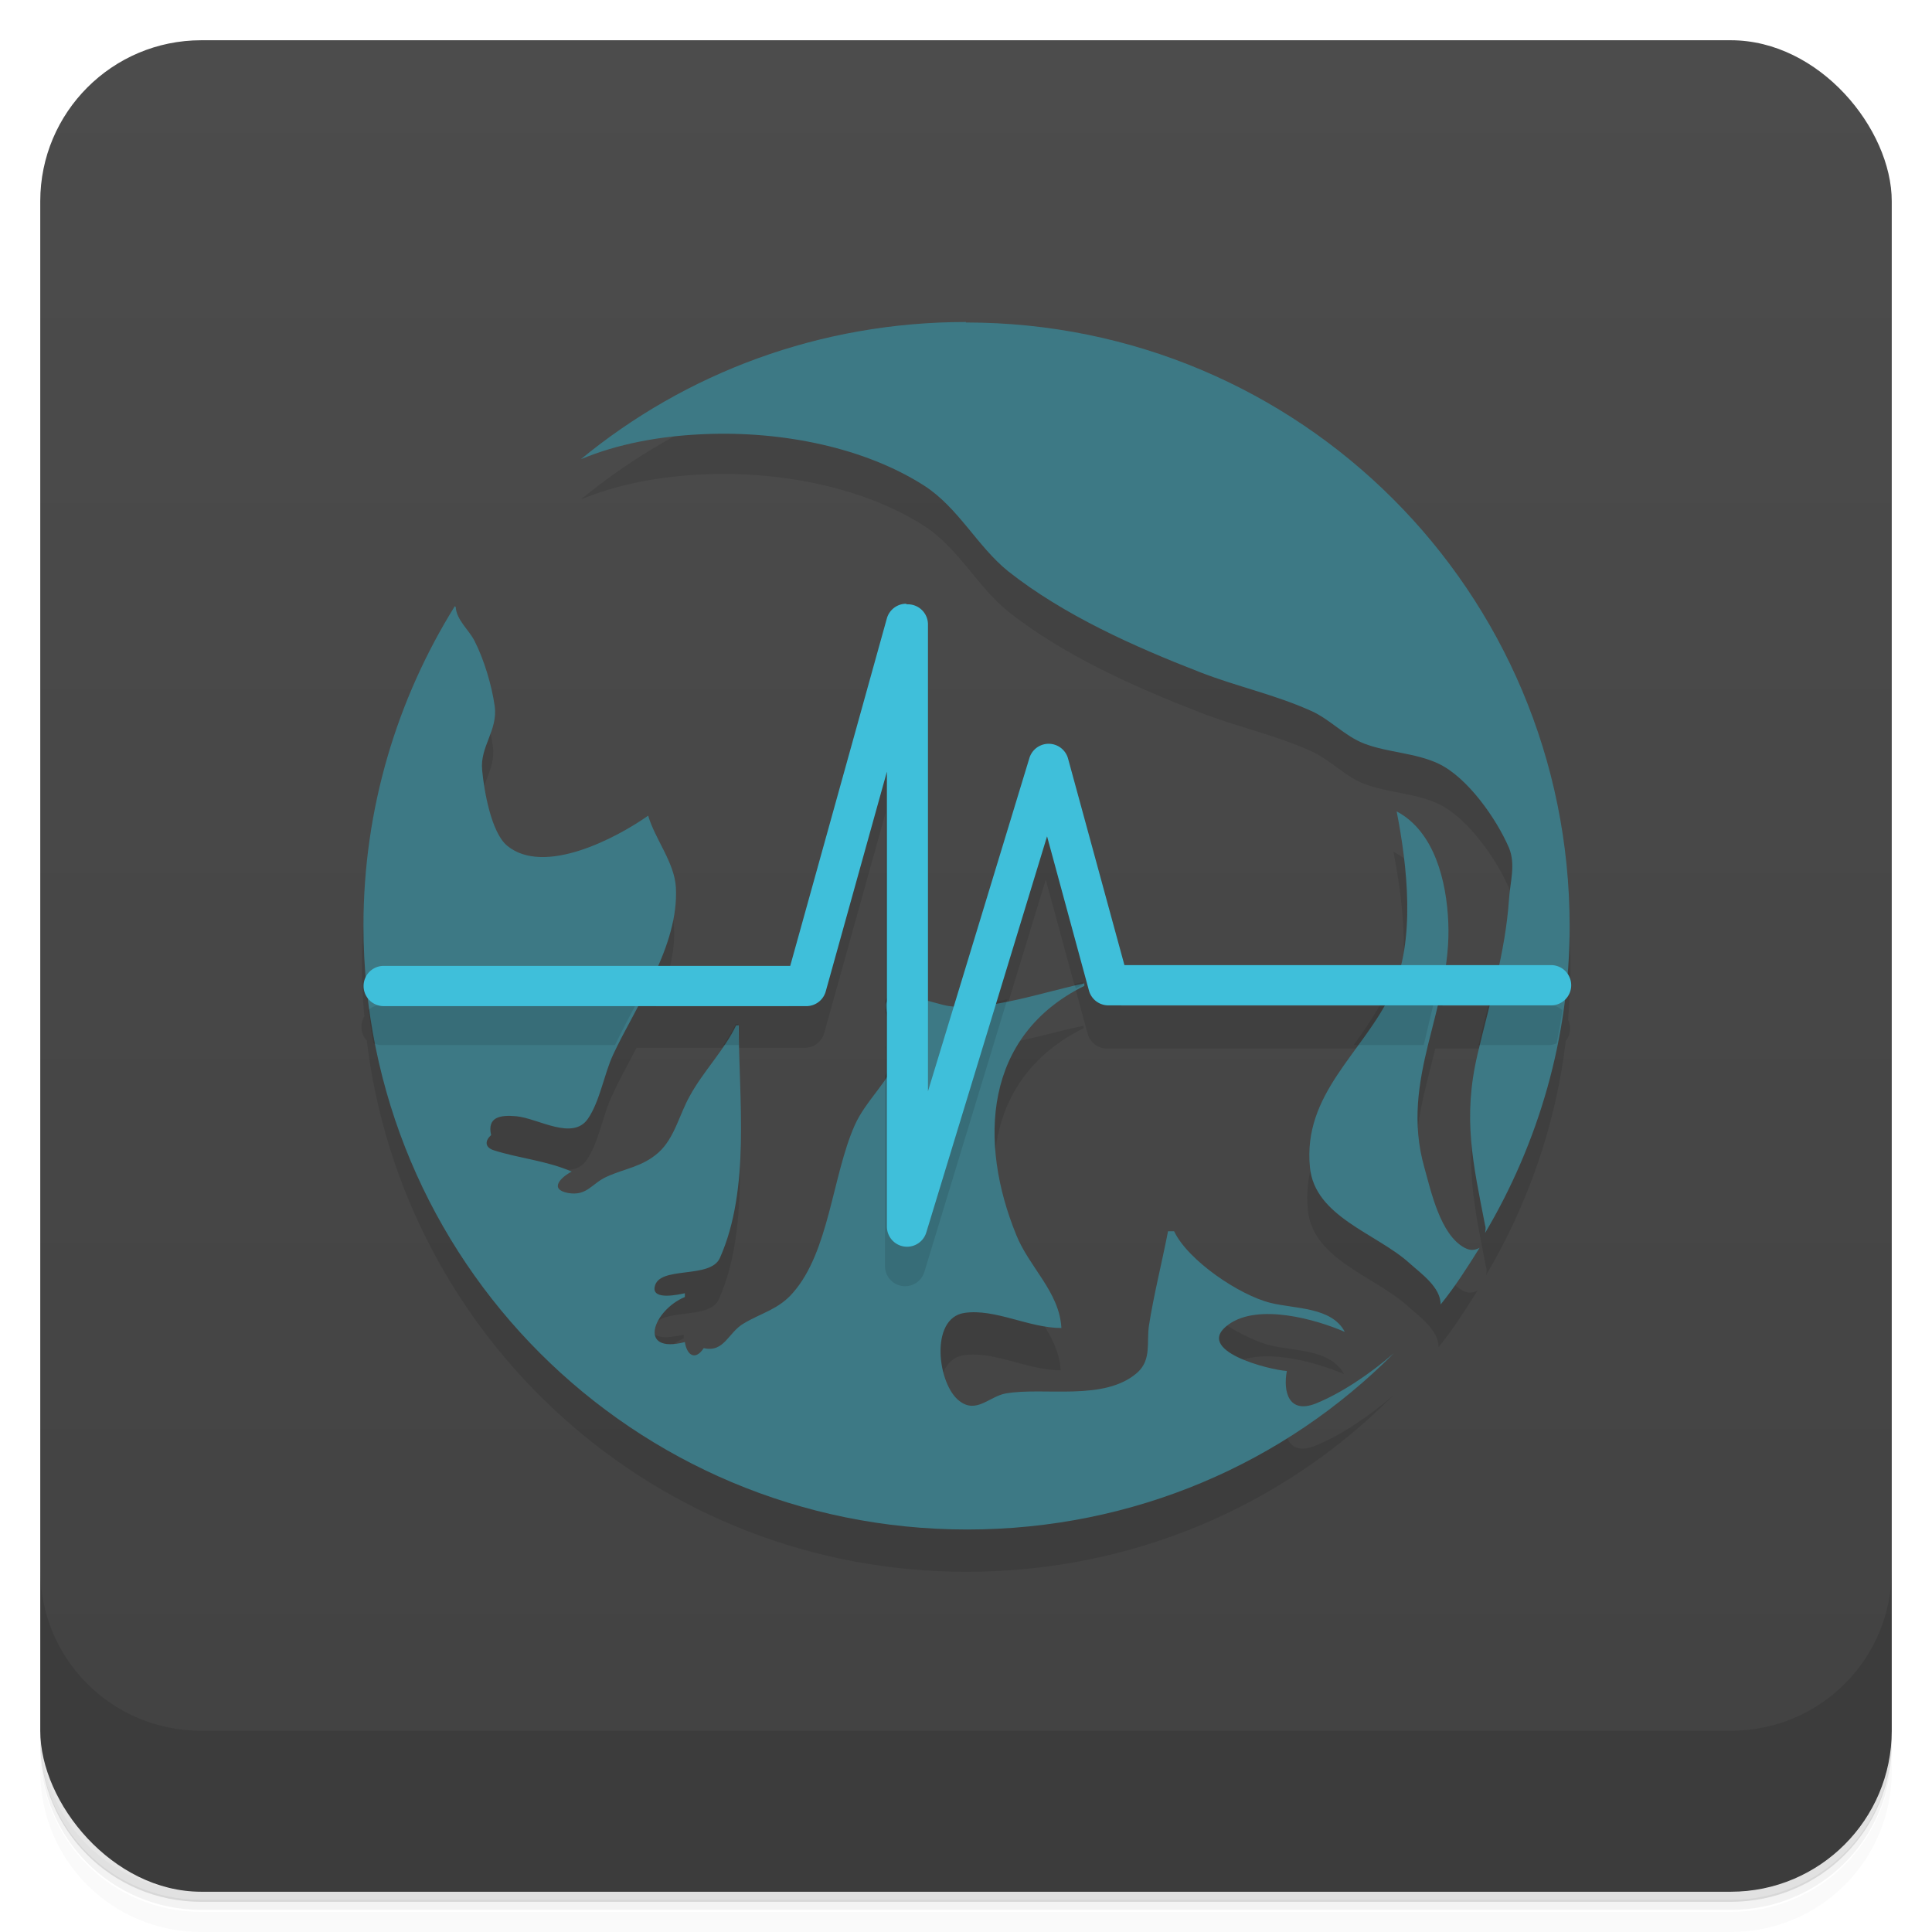 <svg version="1.1" viewBox="0 0 48 48" xmlns="http://www.w3.org/2000/svg">
 <defs>
  <linearGradient id="bg" x2="0" y1="1" y2="47" gradientUnits="userSpaceOnUse">
   <stop style="stop-color:#4c4c4c" offset="0"/>
   <stop style="stop-color:#424242" offset="1"/>
  </linearGradient>
 </defs>
 <path d="m1 43v0.25c0 2.22 1.78 4 4 4h38c2.22 0 4-1.78 4-4v-0.25c0 2.22-1.78 4-4 4h-38c-2.22 0-4-1.78-4-4zm0 0.5v0.5c0 2.22 1.78 4 4 4h38c2.22 0 4-1.78 4-4v-0.5c0 2.22-1.78 4-4 4h-38c-2.22 0-4-1.78-4-4z" style="opacity:.02"/>
 <path d="m1 43.2v0.25c0 2.22 1.78 4 4 4h38c2.22 0 4-1.78 4-4v-0.25c0 2.22-1.78 4-4 4h-38c-2.22 0-4-1.78-4-4z" style="opacity:.05"/>
 <path d="m1 43v0.25c0 2.22 1.78 4 4 4h38c2.22 0 4-1.78 4-4v-0.25c0 2.22-1.78 4-4 4h-38c-2.22 0-4-1.78-4-4z" style="opacity:.1"/>
 <rect x="1" y="1" width="46" height="46" rx="4" style="fill:url(#bg)"/>
 <path d="m1 39v4c0 2.22 1.78 4 4 4h38c2.22 0 4-1.78 4-4v-4c0 2.22-1.78 4-4 4h-38c-2.22 0-4-1.78-4-4z" style="opacity:.1"/>
 <path d="m24 9c-3.64 0-6.97 1.27-9.57 3.41 0.914-0.383 1.98-0.582 3.09-0.625 1.94-0.078 3.97 0.34 5.44 1.28 0.855 0.551 1.32 1.51 2.09 2.13 1.38 1.09 3.13 1.87 4.75 2.5 0.926 0.363 1.86 0.555 2.78 0.969 0.469 0.211 0.832 0.625 1.31 0.809 0.59 0.227 1.27 0.227 1.85 0.5 0.723 0.344 1.44 1.37 1.75 2.09 0.172 0.418 0.027 0.855 0 1.29-0.04 0.571-0.138 1.11-0.254 1.65h-1.4c0.051-0.355 0.087-0.714 0.07-1.09-0.043-1.01-0.34-2.25-1.28-2.75h-0.006c0.22 1.13 0.402 2.63 0.1 3.84h-6.86l-1.4-5.13-0.961-0.014-1.87 6.15-0.65-0.143v-9.36l-0.982-0.133-2.4 8.63h-3.3c0.283-0.641 0.486-1.3 0.449-1.96-0.035-0.617-0.52-1.2-0.688-1.78-0.793 0.559-2.58 1.5-3.5 0.75-0.402-0.328-0.578-1.38-0.625-1.88-0.059-0.586 0.394-0.988 0.312-1.59-0.074-0.523-0.262-1.15-0.5-1.62-0.141-0.277-0.449-0.52-0.469-0.844l-0.016-0.006c-1.43 2.3-2.27 5.02-2.27 7.94 0 0.418 0.027 0.827 0.061 1.24-0.115 0.19-0.09 0.434 0.061 0.598 0.901 7.44 7.19 13.2 14.9 13.2 4.15 0 7.9-1.66 10.6-4.38-0.594 0.516-1.31 0.996-1.94 1.25-0.672 0.266-0.816-0.293-0.719-0.809-0.422-0.023-2.36-0.508-1.44-1.16 0.734-0.52 2.14-0.132 2.88 0.189-0.324-0.621-1.24-0.57-1.84-0.719-0.781-0.191-2.06-1.06-2.4-1.78l-0.902 3.5-4.43 0.719c-0.547-0.406-0.75-2.06 0.121-2.19 0.762-0.113 1.6 0.375 2.41 0.375-0.047-0.895-0.801-1.51-1.12-2.31-0.941-2.3-0.818-4.95 1.69-6.19v-0.062c-0.623 0.128-1.44 0.371-2.2 0.498l1.26-4.13 1.04 3.83c0.059 0.218 0.257 0.369 0.482 0.369h6.83c-0.76 1.33-2.01 2.31-1.84 4.01 0.117 1.23 1.65 1.64 2.47 2.38 0.281 0.254 0.781 0.598 0.777 1.03 0.359-0.441 0.664-0.922 0.969-1.41-0.102 0.055-0.215 0.086-0.375 0-0.602-0.324-0.832-1.4-1-2-0.411-1.45 0.01-2.71 0.324-4.01h1.37c-0.099 0.395-0.199 0.784-0.295 1.19-0.375 1.59-0.11 2.72 0.188 4.25 0.023 0.063 8e-3 0.126 0 0.189 1.03-1.74 1.73-3.72 1.98-5.82l2e-3 -2e-3c0.118-0.151 0.139-0.356 0.055-0.527 0.036-0.421 0.061-0.843 0.061-1.27-1.08e-4 -8.31-6.7-15-15-15zm-2 11.2v5.77c-0.009 0.036-0.009 0.079 0 0.129v1.71c-0.262 0.39-0.606 0.757-0.797 1.19-0.551 1.25-0.631 3.13-1.53 4.15-0.352 0.41-0.779 0.498-1.22 0.76-0.391 0.227-0.484 0.732-0.996 0.615-0.211 0.32-0.418 0.178-0.469-0.15-1.2 0.305-0.781-0.797 0-1.12v-0.094c-0.145 0.031-0.816 0.184-0.75-0.156 0.098-0.539 1.38-0.184 1.62-0.719 0.766-1.72 0.469-3.96 0.469-5.78h-0.064c-0.297 0.617-1.15 1.75-1.15 1.75l-2.94 1.88-1.94-0.531 0.562-0.844c0.543 0.051 1.4 0.616 1.78 0.062 0.301-0.441 0.398-1.1 0.625-1.59 0.174-0.374 0.399-0.793 0.615-1.2h4.18c0.225 4.16e-4 0.422-0.149 0.482-0.365z" style="opacity:.1"/>
 <path d="m24 8c-3.64 0-6.97 1.27-9.57 3.41 0.914-0.383 1.98-0.582 3.09-0.625 1.94-0.078 3.97 0.34 5.44 1.28 0.855 0.551 1.32 1.51 2.09 2.13 1.38 1.09 3.13 1.87 4.75 2.5 0.926 0.363 1.86 0.555 2.78 0.969 0.469 0.211 0.832 0.625 1.31 0.809 0.59 0.227 1.27 0.227 1.85 0.5 0.723 0.344 1.44 1.37 1.75 2.09 0.172 0.418 0.027 0.855 0 1.29-0.094 1.34-0.473 2.53-0.781 3.84-0.375 1.59-0.11 2.72 0.188 4.25 0.023 0.063 8e-3 0.126 0 0.189 1.32-2.23 2.1-4.84 2.1-7.62 0-8.31-6.7-15-15-15zm-12.7 7.06c-1.43 2.3-2.27 5.02-2.27 7.94 0 8.31 6.69 15 15 15 4.15 0 7.9-1.66 10.6-4.38-0.594 0.516-1.31 0.996-1.94 1.25-0.672 0.266-0.816-0.293-0.719-0.809-0.422-0.023-2.36-0.508-1.44-1.16 0.734-0.52 2.14-0.132 2.88 0.189-0.324-0.621-1.24-0.57-1.84-0.719-0.781-0.191-2.06-1.06-2.4-1.78h-0.152c-0.148 0.766-0.355 1.58-0.473 2.34-0.063 0.41 0.066 0.84-0.277 1.16-0.816 0.738-2.33 0.361-3.28 0.529-0.406 0.07-0.727 0.513-1.15 0.189-0.547-0.406-0.75-2.06 0.121-2.19 0.762-0.113 1.6 0.375 2.41 0.375-0.047-0.895-0.801-1.51-1.12-2.31-0.941-2.3-0.818-4.95 1.69-6.19v-0.062c-0.965 0.199-2.4 0.702-3.37 0.562-0.328-0.043-1.29-0.443-1.53-0.115-0.164 0.215 0.406 0.971 0.25 1.4-0.215 0.598-0.794 1.08-1.06 1.69-0.551 1.25-0.631 3.13-1.53 4.15-0.352 0.41-0.779 0.498-1.22 0.76-0.391 0.227-0.484 0.732-0.996 0.615-0.211 0.32-0.418 0.178-0.469-0.15-1.2 0.305-0.781-0.797 0-1.12v-0.094c-0.145 0.031-0.816 0.184-0.75-0.156 0.098-0.539 1.38-0.184 1.62-0.719 0.766-1.72 0.469-3.96 0.469-5.78h-0.064c-0.297 0.617-0.816 1.14-1.15 1.75-0.262 0.461-0.379 1.05-0.781 1.41-0.398 0.355-0.824 0.391-1.28 0.598-0.375 0.164-0.492 0.492-0.969 0.406-0.484-0.094-0.164-0.398 0.094-0.531-0.625-0.273-1.31-0.328-1.94-0.531-0.223-0.074-0.218-0.238-0.062-0.375-0.105-0.457 0.234-0.504 0.625-0.469 0.543 0.051 1.4 0.616 1.78 0.062 0.301-0.441 0.398-1.1 0.625-1.59 0.582-1.25 1.64-2.7 1.56-4.16-0.035-0.617-0.52-1.2-0.688-1.78-0.793 0.559-2.58 1.5-3.5 0.75-0.402-0.328-0.578-1.38-0.625-1.88-0.059-0.586 0.394-0.988 0.312-1.59-0.074-0.523-0.262-1.15-0.5-1.62-0.141-0.277-0.449-0.52-0.469-0.844zm23.4 5.1c0.262 1.34 0.48 3.22-0.125 4.5-0.719 1.51-2.21 2.51-2.03 4.34 0.117 1.23 1.65 1.64 2.47 2.38 0.281 0.254 0.781 0.598 0.777 1.03 0.359-0.441 0.664-0.922 0.969-1.41-0.102 0.055-0.215 0.086-0.375 0-0.602-0.324-0.832-1.4-1-2-0.625-2.21 0.693-3.95 0.596-6.09-0.043-1.01-0.34-2.25-1.28-2.75z" style="fill:#3d7985"/>
 <path d="m26.9 24.4c-0.058 0.012-0.142 0.035-0.203 0.049l0.031 0.111c0.058-0.032 0.111-0.067 0.172-0.098v-0.062zm-4.61 0.32c-0.129 0.008-0.235 0.045-0.297 0.127-0.004 0.006-0.003 0.015-0.006 0.021v0.234c0.086 0.324 0.372 0.824 0.256 1.14-0.061 0.169-0.152 0.327-0.256 0.482v4.73a0.5 0.5 0 0 0 0.979 0.145l2.06-6.77c-0.377 0.077-0.752 0.138-1.09 0.143l-0.949 3.12v-3.27c-0.248-0.066-0.483-0.122-0.697-0.109zm-12.8 0.244a0.5 0.5 0 0 0-0.336 0.129c0.039 0.276 0.071 0.554 0.125 0.824a0.5 0.5 0 0 0 0.211 0.047h5.79c0.156-0.318 0.333-0.662 0.514-1h-6.31zm24.8 0c-0.2 0.35-0.424 0.679-0.658 1h1.74c0.08-0.332 0.157-0.666 0.238-1h-1.32zm2.69 0c-0.083 0.331-0.164 0.66-0.246 1h1.74a0.5 0.5 0 0 0 0.199-0.043c0.055-0.271 0.104-0.544 0.145-0.82a0.5 0.5 0 0 0-0.344-0.137h-1.5zm-18.7 0.477c-0.087 0.181-0.195 0.354-0.311 0.523h0.389c-0.004-0.173-0.014-0.357-0.014-0.523h-0.065z" style="opacity:.1"/>
 <path d="m22.5 15a0.5 0.5 0 0 0-0.467 0.367l-2.4 8.63h-10.1a0.5 0.5 0 1 0 0 1h10.5a0.5 0.5 0 0 0 0.482-0.365l1.52-5.46v11.3a0.5 0.5 0 0 0 0.979 0.146l3-9.84 1.04 3.83a0.5 0.5 0 0 0 0.482 0.37h11a0.5 0.5 0 0 0 0-1h-10.6l-1.4-5.13a0.5 0.5 0 0 0-0.961-0.014l-2.52 8.28v-11.6a0.5 0.5 0 0 0-0.516-0.5" style="fill:#3fbfda"/>
</svg>
